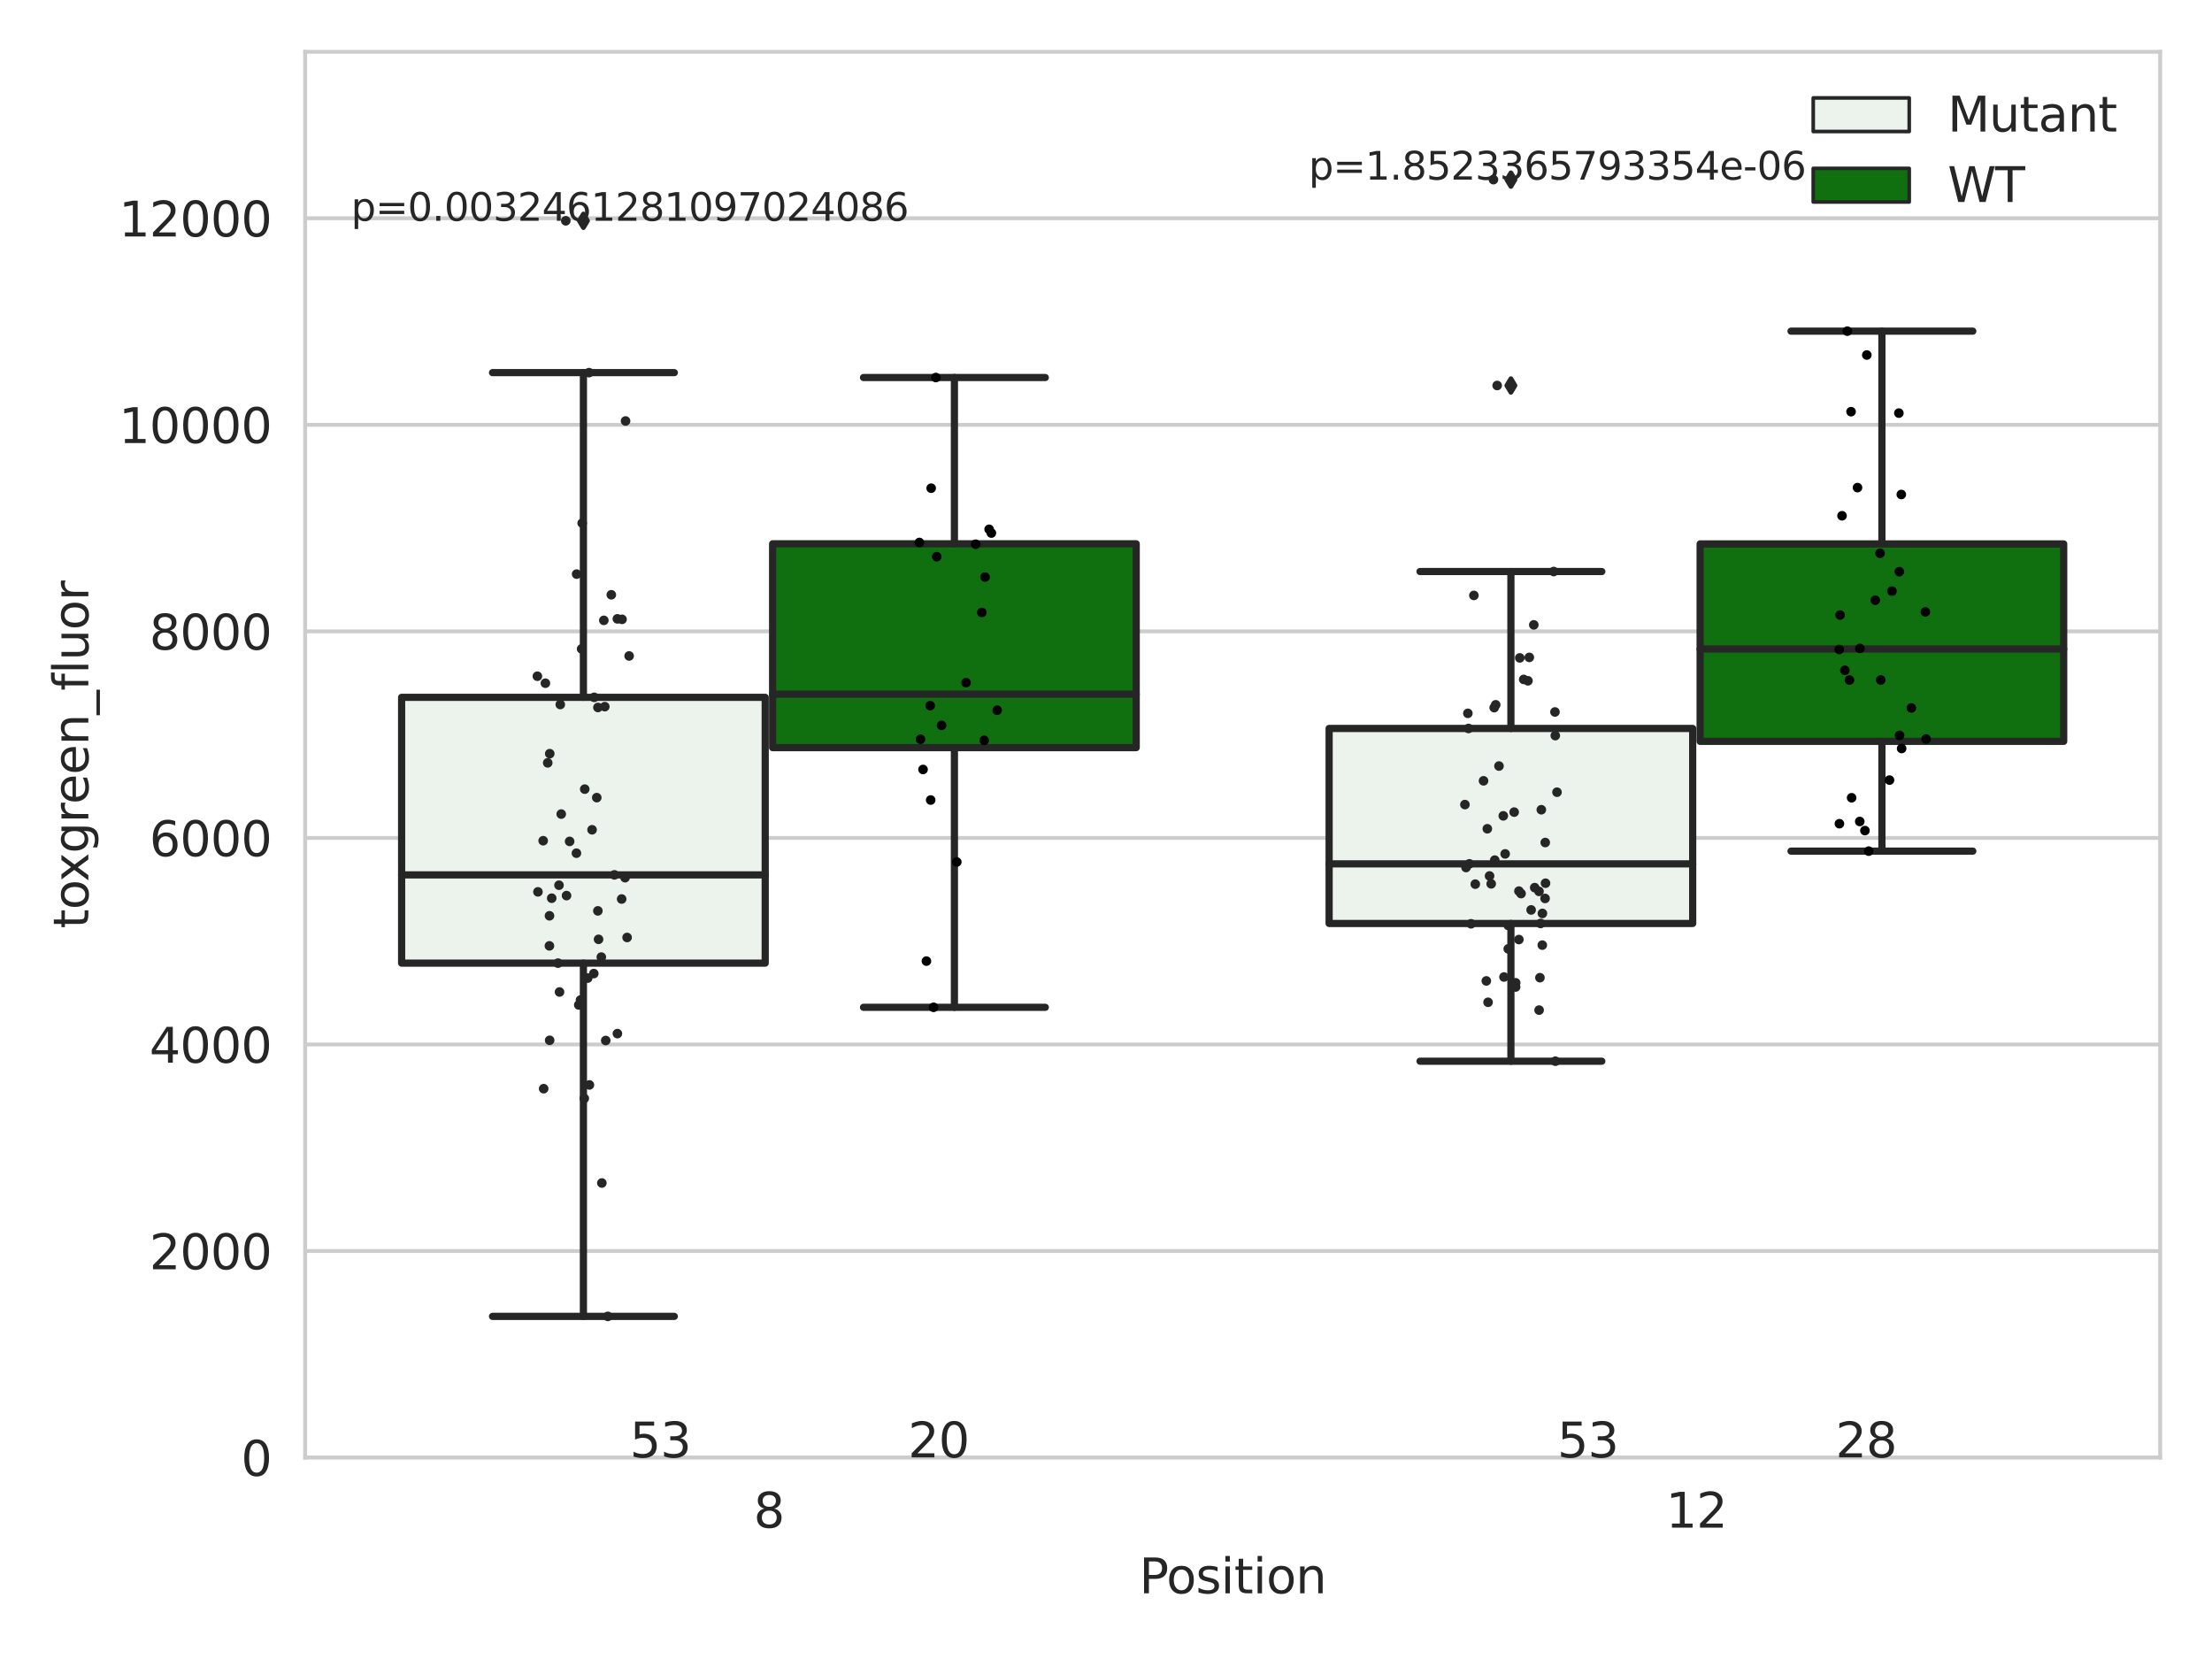 <?xml version="1.0" encoding="utf-8" standalone="no"?>
<!DOCTYPE svg PUBLIC "-//W3C//DTD SVG 1.1//EN"
  "http://www.w3.org/Graphics/SVG/1.1/DTD/svg11.dtd">
<svg xmlns:xlink="http://www.w3.org/1999/xlink" width="460.8pt" height="345.6pt" viewBox="0 0 460.8 345.6" xmlns="http://www.w3.org/2000/svg" version="1.1">
 <defs>
  <style type="text/css">*{stroke-linejoin: round; stroke-linecap: butt}</style>
 </defs>
 <g id="figure_1">
  <g id="patch_1">
   <path d="M 0 345.6 
L 460.8 345.6 
L 460.8 0 
L 0 0 
z
" style="fill: #ffffff"/>
  </g>
  <g id="axes_1">
   <g id="patch_2">
    <path d="M 63.571 303.64 
L 450 303.64 
L 450 10.8 
L 63.571 10.8 
z
" style="fill: #ffffff"/>
   </g>
   <g id="matplotlib.axis_1">
    <g id="xtick_1">
     <g id="text_1">
      <!-- 8 -->
      <g style="fill: #262626" transform="translate(156.997 318.238) scale(0.1 -0.1)">
       <defs>
        <path id="DejaVuSans-38" d="M 2034 2216 
Q 1584 2216 1326 1975 
Q 1069 1734 1069 1313 
Q 1069 891 1326 650 
Q 1584 409 2034 409 
Q 2484 409 2743 651 
Q 3003 894 3003 1313 
Q 3003 1734 2745 1975 
Q 2488 2216 2034 2216 
z
M 1403 2484 
Q 997 2584 770 2862 
Q 544 3141 544 3541 
Q 544 4100 942 4425 
Q 1341 4750 2034 4750 
Q 2731 4750 3128 4425 
Q 3525 4100 3525 3541 
Q 3525 3141 3298 2862 
Q 3072 2584 2669 2484 
Q 3125 2378 3379 2068 
Q 3634 1759 3634 1313 
Q 3634 634 3220 271 
Q 2806 -91 2034 -91 
Q 1263 -91 848 271 
Q 434 634 434 1313 
Q 434 1759 690 2068 
Q 947 2378 1403 2484 
z
M 1172 3481 
Q 1172 3119 1398 2916 
Q 1625 2713 2034 2713 
Q 2441 2713 2670 2916 
Q 2900 3119 2900 3481 
Q 2900 3844 2670 4047 
Q 2441 4250 2034 4250 
Q 1625 4250 1398 4047 
Q 1172 3844 1172 3481 
z
" transform="scale(0.016)"/>
       </defs>
       <use xlink:href="#DejaVuSans-38"/>
      </g>
     </g>
    </g>
    <g id="xtick_2">
     <g id="text_2">
      <!-- 12 -->
      <g style="fill: #262626" transform="translate(347.03 318.238) scale(0.1 -0.1)">
       <defs>
        <path id="DejaVuSans-31" d="M 794 531 
L 1825 531 
L 1825 4091 
L 703 3866 
L 703 4441 
L 1819 4666 
L 2450 4666 
L 2450 531 
L 3481 531 
L 3481 0 
L 794 0 
L 794 531 
z
" transform="scale(0.016)"/>
        <path id="DejaVuSans-32" d="M 1228 531 
L 3431 531 
L 3431 0 
L 469 0 
L 469 531 
Q 828 903 1448 1529 
Q 2069 2156 2228 2338 
Q 2531 2678 2651 2914 
Q 2772 3150 2772 3378 
Q 2772 3750 2511 3984 
Q 2250 4219 1831 4219 
Q 1534 4219 1204 4116 
Q 875 4013 500 3803 
L 500 4441 
Q 881 4594 1212 4672 
Q 1544 4750 1819 4750 
Q 2544 4750 2975 4387 
Q 3406 4025 3406 3419 
Q 3406 3131 3298 2873 
Q 3191 2616 2906 2266 
Q 2828 2175 2409 1742 
Q 1991 1309 1228 531 
z
" transform="scale(0.016)"/>
       </defs>
       <use xlink:href="#DejaVuSans-31"/>
       <use xlink:href="#DejaVuSans-32" x="63.623"/>
      </g>
     </g>
    </g>
    <g id="text_3">
     <!-- Position -->
     <g style="fill: #262626" transform="translate(237.322 331.917) scale(0.1 -0.1)">
      <defs>
       <path id="DejaVuSans-50" d="M 1259 4147 
L 1259 2394 
L 2053 2394 
Q 2494 2394 2734 2622 
Q 2975 2850 2975 3272 
Q 2975 3691 2734 3919 
Q 2494 4147 2053 4147 
L 1259 4147 
z
M 628 4666 
L 2053 4666 
Q 2838 4666 3239 4311 
Q 3641 3956 3641 3272 
Q 3641 2581 3239 2228 
Q 2838 1875 2053 1875 
L 1259 1875 
L 1259 0 
L 628 0 
L 628 4666 
z
" transform="scale(0.016)"/>
       <path id="DejaVuSans-6f" d="M 1959 3097 
Q 1497 3097 1228 2736 
Q 959 2375 959 1747 
Q 959 1119 1226 758 
Q 1494 397 1959 397 
Q 2419 397 2687 759 
Q 2956 1122 2956 1747 
Q 2956 2369 2687 2733 
Q 2419 3097 1959 3097 
z
M 1959 3584 
Q 2709 3584 3137 3096 
Q 3566 2609 3566 1747 
Q 3566 888 3137 398 
Q 2709 -91 1959 -91 
Q 1206 -91 779 398 
Q 353 888 353 1747 
Q 353 2609 779 3096 
Q 1206 3584 1959 3584 
z
" transform="scale(0.016)"/>
       <path id="DejaVuSans-73" d="M 2834 3397 
L 2834 2853 
Q 2591 2978 2328 3040 
Q 2066 3103 1784 3103 
Q 1356 3103 1142 2972 
Q 928 2841 928 2578 
Q 928 2378 1081 2264 
Q 1234 2150 1697 2047 
L 1894 2003 
Q 2506 1872 2764 1633 
Q 3022 1394 3022 966 
Q 3022 478 2636 193 
Q 2250 -91 1575 -91 
Q 1294 -91 989 -36 
Q 684 19 347 128 
L 347 722 
Q 666 556 975 473 
Q 1284 391 1588 391 
Q 1994 391 2212 530 
Q 2431 669 2431 922 
Q 2431 1156 2273 1281 
Q 2116 1406 1581 1522 
L 1381 1569 
Q 847 1681 609 1914 
Q 372 2147 372 2553 
Q 372 3047 722 3315 
Q 1072 3584 1716 3584 
Q 2034 3584 2315 3537 
Q 2597 3491 2834 3397 
z
" transform="scale(0.016)"/>
       <path id="DejaVuSans-69" d="M 603 3500 
L 1178 3500 
L 1178 0 
L 603 0 
L 603 3500 
z
M 603 4863 
L 1178 4863 
L 1178 4134 
L 603 4134 
L 603 4863 
z
" transform="scale(0.016)"/>
       <path id="DejaVuSans-74" d="M 1172 4494 
L 1172 3500 
L 2356 3500 
L 2356 3053 
L 1172 3053 
L 1172 1153 
Q 1172 725 1289 603 
Q 1406 481 1766 481 
L 2356 481 
L 2356 0 
L 1766 0 
Q 1100 0 847 248 
Q 594 497 594 1153 
L 594 3053 
L 172 3053 
L 172 3500 
L 594 3500 
L 594 4494 
L 1172 4494 
z
" transform="scale(0.016)"/>
       <path id="DejaVuSans-6e" d="M 3513 2113 
L 3513 0 
L 2938 0 
L 2938 2094 
Q 2938 2591 2744 2837 
Q 2550 3084 2163 3084 
Q 1697 3084 1428 2787 
Q 1159 2491 1159 1978 
L 1159 0 
L 581 0 
L 581 3500 
L 1159 3500 
L 1159 2956 
Q 1366 3272 1645 3428 
Q 1925 3584 2291 3584 
Q 2894 3584 3203 3211 
Q 3513 2838 3513 2113 
z
" transform="scale(0.016)"/>
      </defs>
      <use xlink:href="#DejaVuSans-50"/>
      <use xlink:href="#DejaVuSans-6f" x="56.678"/>
      <use xlink:href="#DejaVuSans-73" x="117.859"/>
      <use xlink:href="#DejaVuSans-69" x="169.959"/>
      <use xlink:href="#DejaVuSans-74" x="197.742"/>
      <use xlink:href="#DejaVuSans-69" x="236.951"/>
      <use xlink:href="#DejaVuSans-6f" x="264.734"/>
      <use xlink:href="#DejaVuSans-6e" x="325.916"/>
     </g>
    </g>
   </g>
   <g id="matplotlib.axis_2">
    <g id="ytick_1">
     <g id="line2d_1">
      <path d="M 63.571 303.64 
L 450 303.64 
" clip-path="url(#pd40bf448a5)" style="fill: none; stroke: #cccccc; stroke-width: 0.8; stroke-linecap: round"/>
     </g>
     <g id="text_4">
      <!-- 0 -->
      <g style="fill: #262626" transform="translate(50.209 307.439) scale(0.1 -0.1)">
       <defs>
        <path id="DejaVuSans-30" d="M 2034 4250 
Q 1547 4250 1301 3770 
Q 1056 3291 1056 2328 
Q 1056 1369 1301 889 
Q 1547 409 2034 409 
Q 2525 409 2770 889 
Q 3016 1369 3016 2328 
Q 3016 3291 2770 3770 
Q 2525 4250 2034 4250 
z
M 2034 4750 
Q 2819 4750 3233 4129 
Q 3647 3509 3647 2328 
Q 3647 1150 3233 529 
Q 2819 -91 2034 -91 
Q 1250 -91 836 529 
Q 422 1150 422 2328 
Q 422 3509 836 4129 
Q 1250 4750 2034 4750 
z
" transform="scale(0.016)"/>
       </defs>
       <use xlink:href="#DejaVuSans-30"/>
      </g>
     </g>
    </g>
    <g id="ytick_2">
     <g id="line2d_2">
      <path d="M 63.571 260.611 
L 450 260.611 
" clip-path="url(#pd40bf448a5)" style="fill: none; stroke: #cccccc; stroke-width: 0.8; stroke-linecap: round"/>
     </g>
     <g id="text_5">
      <!-- 2000 -->
      <g style="fill: #262626" transform="translate(31.121 264.41) scale(0.1 -0.1)">
       <use xlink:href="#DejaVuSans-32"/>
       <use xlink:href="#DejaVuSans-30" x="63.623"/>
       <use xlink:href="#DejaVuSans-30" x="127.246"/>
       <use xlink:href="#DejaVuSans-30" x="190.869"/>
      </g>
     </g>
    </g>
    <g id="ytick_3">
     <g id="line2d_3">
      <path d="M 63.571 217.582 
L 450 217.582 
" clip-path="url(#pd40bf448a5)" style="fill: none; stroke: #cccccc; stroke-width: 0.8; stroke-linecap: round"/>
     </g>
     <g id="text_6">
      <!-- 4000 -->
      <g style="fill: #262626" transform="translate(31.121 221.381) scale(0.1 -0.1)">
       <defs>
        <path id="DejaVuSans-34" d="M 2419 4116 
L 825 1625 
L 2419 1625 
L 2419 4116 
z
M 2253 4666 
L 3047 4666 
L 3047 1625 
L 3713 1625 
L 3713 1100 
L 3047 1100 
L 3047 0 
L 2419 0 
L 2419 1100 
L 313 1100 
L 313 1709 
L 2253 4666 
z
" transform="scale(0.016)"/>
       </defs>
       <use xlink:href="#DejaVuSans-34"/>
       <use xlink:href="#DejaVuSans-30" x="63.623"/>
       <use xlink:href="#DejaVuSans-30" x="127.246"/>
       <use xlink:href="#DejaVuSans-30" x="190.869"/>
      </g>
     </g>
    </g>
    <g id="ytick_4">
     <g id="line2d_4">
      <path d="M 63.571 174.553 
L 450 174.553 
" clip-path="url(#pd40bf448a5)" style="fill: none; stroke: #cccccc; stroke-width: 0.8; stroke-linecap: round"/>
     </g>
     <g id="text_7">
      <!-- 6000 -->
      <g style="fill: #262626" transform="translate(31.121 178.352) scale(0.1 -0.1)">
       <defs>
        <path id="DejaVuSans-36" d="M 2113 2584 
Q 1688 2584 1439 2293 
Q 1191 2003 1191 1497 
Q 1191 994 1439 701 
Q 1688 409 2113 409 
Q 2538 409 2786 701 
Q 3034 994 3034 1497 
Q 3034 2003 2786 2293 
Q 2538 2584 2113 2584 
z
M 3366 4563 
L 3366 3988 
Q 3128 4100 2886 4159 
Q 2644 4219 2406 4219 
Q 1781 4219 1451 3797 
Q 1122 3375 1075 2522 
Q 1259 2794 1537 2939 
Q 1816 3084 2150 3084 
Q 2853 3084 3261 2657 
Q 3669 2231 3669 1497 
Q 3669 778 3244 343 
Q 2819 -91 2113 -91 
Q 1303 -91 875 529 
Q 447 1150 447 2328 
Q 447 3434 972 4092 
Q 1497 4750 2381 4750 
Q 2619 4750 2861 4703 
Q 3103 4656 3366 4563 
z
" transform="scale(0.016)"/>
       </defs>
       <use xlink:href="#DejaVuSans-36"/>
       <use xlink:href="#DejaVuSans-30" x="63.623"/>
       <use xlink:href="#DejaVuSans-30" x="127.246"/>
       <use xlink:href="#DejaVuSans-30" x="190.869"/>
      </g>
     </g>
    </g>
    <g id="ytick_5">
     <g id="line2d_5">
      <path d="M 63.571 131.524 
L 450 131.524 
" clip-path="url(#pd40bf448a5)" style="fill: none; stroke: #cccccc; stroke-width: 0.8; stroke-linecap: round"/>
     </g>
     <g id="text_8">
      <!-- 8000 -->
      <g style="fill: #262626" transform="translate(31.121 135.323) scale(0.1 -0.1)">
       <use xlink:href="#DejaVuSans-38"/>
       <use xlink:href="#DejaVuSans-30" x="63.623"/>
       <use xlink:href="#DejaVuSans-30" x="127.246"/>
       <use xlink:href="#DejaVuSans-30" x="190.869"/>
      </g>
     </g>
    </g>
    <g id="ytick_6">
     <g id="line2d_6">
      <path d="M 63.571 88.495 
L 450 88.495 
" clip-path="url(#pd40bf448a5)" style="fill: none; stroke: #cccccc; stroke-width: 0.8; stroke-linecap: round"/>
     </g>
     <g id="text_9">
      <!-- 10000 -->
      <g style="fill: #262626" transform="translate(24.759 92.294) scale(0.1 -0.1)">
       <use xlink:href="#DejaVuSans-31"/>
       <use xlink:href="#DejaVuSans-30" x="63.623"/>
       <use xlink:href="#DejaVuSans-30" x="127.246"/>
       <use xlink:href="#DejaVuSans-30" x="190.869"/>
       <use xlink:href="#DejaVuSans-30" x="254.492"/>
      </g>
     </g>
    </g>
    <g id="ytick_7">
     <g id="line2d_7">
      <path d="M 63.571 45.466 
L 450 45.466 
" clip-path="url(#pd40bf448a5)" style="fill: none; stroke: #cccccc; stroke-width: 0.8; stroke-linecap: round"/>
     </g>
     <g id="text_10">
      <!-- 12000 -->
      <g style="fill: #262626" transform="translate(24.759 49.265) scale(0.1 -0.1)">
       <use xlink:href="#DejaVuSans-31"/>
       <use xlink:href="#DejaVuSans-32" x="63.623"/>
       <use xlink:href="#DejaVuSans-30" x="127.246"/>
       <use xlink:href="#DejaVuSans-30" x="190.869"/>
       <use xlink:href="#DejaVuSans-30" x="254.492"/>
      </g>
     </g>
    </g>
    <g id="text_11">
     <!-- toxgreen_fluor -->
     <g style="fill: #262626" transform="translate(18.401 193.415) rotate(-90) scale(0.1 -0.1)">
      <defs>
       <path id="DejaVuSans-78" d="M 3513 3500 
L 2247 1797 
L 3578 0 
L 2900 0 
L 1881 1375 
L 863 0 
L 184 0 
L 1544 1831 
L 300 3500 
L 978 3500 
L 1906 2253 
L 2834 3500 
L 3513 3500 
z
" transform="scale(0.016)"/>
       <path id="DejaVuSans-67" d="M 2906 1791 
Q 2906 2416 2648 2759 
Q 2391 3103 1925 3103 
Q 1463 3103 1205 2759 
Q 947 2416 947 1791 
Q 947 1169 1205 825 
Q 1463 481 1925 481 
Q 2391 481 2648 825 
Q 2906 1169 2906 1791 
z
M 3481 434 
Q 3481 -459 3084 -895 
Q 2688 -1331 1869 -1331 
Q 1566 -1331 1297 -1286 
Q 1028 -1241 775 -1147 
L 775 -588 
Q 1028 -725 1275 -790 
Q 1522 -856 1778 -856 
Q 2344 -856 2625 -561 
Q 2906 -266 2906 331 
L 2906 616 
Q 2728 306 2450 153 
Q 2172 0 1784 0 
Q 1141 0 747 490 
Q 353 981 353 1791 
Q 353 2603 747 3093 
Q 1141 3584 1784 3584 
Q 2172 3584 2450 3431 
Q 2728 3278 2906 2969 
L 2906 3500 
L 3481 3500 
L 3481 434 
z
" transform="scale(0.016)"/>
       <path id="DejaVuSans-72" d="M 2631 2963 
Q 2534 3019 2420 3045 
Q 2306 3072 2169 3072 
Q 1681 3072 1420 2755 
Q 1159 2438 1159 1844 
L 1159 0 
L 581 0 
L 581 3500 
L 1159 3500 
L 1159 2956 
Q 1341 3275 1631 3429 
Q 1922 3584 2338 3584 
Q 2397 3584 2469 3576 
Q 2541 3569 2628 3553 
L 2631 2963 
z
" transform="scale(0.016)"/>
       <path id="DejaVuSans-65" d="M 3597 1894 
L 3597 1613 
L 953 1613 
Q 991 1019 1311 708 
Q 1631 397 2203 397 
Q 2534 397 2845 478 
Q 3156 559 3463 722 
L 3463 178 
Q 3153 47 2828 -22 
Q 2503 -91 2169 -91 
Q 1331 -91 842 396 
Q 353 884 353 1716 
Q 353 2575 817 3079 
Q 1281 3584 2069 3584 
Q 2775 3584 3186 3129 
Q 3597 2675 3597 1894 
z
M 3022 2063 
Q 3016 2534 2758 2815 
Q 2500 3097 2075 3097 
Q 1594 3097 1305 2825 
Q 1016 2553 972 2059 
L 3022 2063 
z
" transform="scale(0.016)"/>
       <path id="DejaVuSans-5f" d="M 3263 -1063 
L 3263 -1509 
L -63 -1509 
L -63 -1063 
L 3263 -1063 
z
" transform="scale(0.016)"/>
       <path id="DejaVuSans-66" d="M 2375 4863 
L 2375 4384 
L 1825 4384 
Q 1516 4384 1395 4259 
Q 1275 4134 1275 3809 
L 1275 3500 
L 2222 3500 
L 2222 3053 
L 1275 3053 
L 1275 0 
L 697 0 
L 697 3053 
L 147 3053 
L 147 3500 
L 697 3500 
L 697 3744 
Q 697 4328 969 4595 
Q 1241 4863 1831 4863 
L 2375 4863 
z
" transform="scale(0.016)"/>
       <path id="DejaVuSans-6c" d="M 603 4863 
L 1178 4863 
L 1178 0 
L 603 0 
L 603 4863 
z
" transform="scale(0.016)"/>
       <path id="DejaVuSans-75" d="M 544 1381 
L 544 3500 
L 1119 3500 
L 1119 1403 
Q 1119 906 1312 657 
Q 1506 409 1894 409 
Q 2359 409 2629 706 
Q 2900 1003 2900 1516 
L 2900 3500 
L 3475 3500 
L 3475 0 
L 2900 0 
L 2900 538 
Q 2691 219 2414 64 
Q 2138 -91 1772 -91 
Q 1169 -91 856 284 
Q 544 659 544 1381 
z
M 1991 3584 
L 1991 3584 
z
" transform="scale(0.016)"/>
      </defs>
      <use xlink:href="#DejaVuSans-74"/>
      <use xlink:href="#DejaVuSans-6f" x="39.209"/>
      <use xlink:href="#DejaVuSans-78" x="97.266"/>
      <use xlink:href="#DejaVuSans-67" x="156.445"/>
      <use xlink:href="#DejaVuSans-72" x="219.922"/>
      <use xlink:href="#DejaVuSans-65" x="258.785"/>
      <use xlink:href="#DejaVuSans-65" x="320.309"/>
      <use xlink:href="#DejaVuSans-6e" x="381.832"/>
      <use xlink:href="#DejaVuSans-5f" x="445.211"/>
      <use xlink:href="#DejaVuSans-66" x="495.211"/>
      <use xlink:href="#DejaVuSans-6c" x="530.416"/>
      <use xlink:href="#DejaVuSans-75" x="558.199"/>
      <use xlink:href="#DejaVuSans-6f" x="621.578"/>
      <use xlink:href="#DejaVuSans-72" x="682.76"/>
     </g>
    </g>
   </g>
   <g id="patch_3">
    <path d="M 83.666 200.639 
L 159.406 200.639 
L 159.406 145.265 
L 83.666 145.265 
L 83.666 200.639 
z
" clip-path="url(#pd40bf448a5)" style="fill: #ecf2ec; stroke: #262626; stroke-width: 1.5; stroke-linejoin: miter"/>
   </g>
   <g id="patch_4">
    <path d="M 160.951 155.744 
L 236.691 155.744 
L 236.691 113.283 
L 160.951 113.283 
L 160.951 155.744 
z
" clip-path="url(#pd40bf448a5)" style="fill: #107010; stroke: #262626; stroke-width: 1.5; stroke-linejoin: miter"/>
   </g>
   <g id="patch_5">
    <path d="M 276.88 192.377 
L 352.62 192.377 
L 352.62 151.751 
L 276.88 151.751 
L 276.88 192.377 
z
" clip-path="url(#pd40bf448a5)" style="fill: #ecf2ec; stroke: #262626; stroke-width: 1.5; stroke-linejoin: miter"/>
   </g>
   <g id="patch_6">
    <path d="M 354.166 154.439 
L 429.906 154.439 
L 429.906 113.307 
L 354.166 113.307 
L 354.166 154.439 
z
" clip-path="url(#pd40bf448a5)" style="fill: #107010; stroke: #262626; stroke-width: 1.5; stroke-linejoin: miter"/>
   </g>
   <g id="patch_7">
    <path d="M 160.178 303.64 
L 160.178 303.64 
L 160.178 303.64 
L 160.178 303.64 
z
" clip-path="url(#pd40bf448a5)" style="fill: #ecf2ec; stroke: #262626; stroke-width: 0.75; stroke-linejoin: miter"/>
   </g>
   <g id="patch_8">
    <path d="M 160.178 303.64 
L 160.178 303.64 
L 160.178 303.64 
L 160.178 303.64 
z
" clip-path="url(#pd40bf448a5)" style="fill: #107010; stroke: #262626; stroke-width: 0.75; stroke-linejoin: miter"/>
   </g>
   <g id="PathCollection_1"/>
   <g id="PathCollection_2"/>
   <g id="line2d_8">
    <path d="M 121.536 200.639 
L 121.536 274.226 
" clip-path="url(#pd40bf448a5)" style="fill: none; stroke: #262626; stroke-width: 1.5; stroke-linecap: round"/>
   </g>
   <g id="line2d_9">
    <path d="M 121.536 145.265 
L 121.536 77.627 
" clip-path="url(#pd40bf448a5)" style="fill: none; stroke: #262626; stroke-width: 1.5; stroke-linecap: round"/>
   </g>
   <g id="line2d_10">
    <path d="M 102.601 274.226 
L 140.471 274.226 
" clip-path="url(#pd40bf448a5)" style="fill: none; stroke: #262626; stroke-width: 1.5; stroke-linecap: round"/>
   </g>
   <g id="line2d_11">
    <path d="M 102.601 77.627 
L 140.471 77.627 
" clip-path="url(#pd40bf448a5)" style="fill: none; stroke: #262626; stroke-width: 1.5; stroke-linecap: round"/>
   </g>
   <g id="line2d_12">
    <defs>
     <path id="m6e10f44be1" d="M -0 1.414 
L 0.849 0 
L 0 -1.414 
L -0.849 -0 
z
" style="stroke: #262626; stroke-linejoin: miter"/>
    </defs>
    <g clip-path="url(#pd40bf448a5)">
     <use xlink:href="#m6e10f44be1" x="121.536" y="45.997" style="fill: #262626; stroke: #262626; stroke-linejoin: miter"/>
    </g>
   </g>
   <g id="line2d_13">
    <path d="M 198.821 155.744 
L 198.821 209.842 
" clip-path="url(#pd40bf448a5)" style="fill: none; stroke: #262626; stroke-width: 1.5; stroke-linecap: round"/>
   </g>
   <g id="line2d_14">
    <path d="M 198.821 113.283 
L 198.821 78.646 
" clip-path="url(#pd40bf448a5)" style="fill: none; stroke: #262626; stroke-width: 1.5; stroke-linecap: round"/>
   </g>
   <g id="line2d_15">
    <path d="M 179.886 209.842 
L 217.756 209.842 
" clip-path="url(#pd40bf448a5)" style="fill: none; stroke: #262626; stroke-width: 1.5; stroke-linecap: round"/>
   </g>
   <g id="line2d_16">
    <path d="M 179.886 78.646 
L 217.756 78.646 
" clip-path="url(#pd40bf448a5)" style="fill: none; stroke: #262626; stroke-width: 1.5; stroke-linecap: round"/>
   </g>
   <g id="line2d_17"/>
   <g id="line2d_18">
    <path d="M 314.75 192.377 
L 314.75 221.068 
" clip-path="url(#pd40bf448a5)" style="fill: none; stroke: #262626; stroke-width: 1.5; stroke-linecap: round"/>
   </g>
   <g id="line2d_19">
    <path d="M 314.75 151.751 
L 314.75 119.062 
" clip-path="url(#pd40bf448a5)" style="fill: none; stroke: #262626; stroke-width: 1.5; stroke-linecap: round"/>
   </g>
   <g id="line2d_20">
    <path d="M 295.815 221.068 
L 333.685 221.068 
" clip-path="url(#pd40bf448a5)" style="fill: none; stroke: #262626; stroke-width: 1.5; stroke-linecap: round"/>
   </g>
   <g id="line2d_21">
    <path d="M 295.815 119.062 
L 333.685 119.062 
" clip-path="url(#pd40bf448a5)" style="fill: none; stroke: #262626; stroke-width: 1.5; stroke-linecap: round"/>
   </g>
   <g id="line2d_22">
    <g clip-path="url(#pd40bf448a5)">
     <use xlink:href="#m6e10f44be1" x="314.75" y="80.307" style="fill: #262626; stroke: #262626; stroke-linejoin: miter"/>
     <use xlink:href="#m6e10f44be1" x="314.75" y="37.422" style="fill: #262626; stroke: #262626; stroke-linejoin: miter"/>
    </g>
   </g>
   <g id="line2d_23">
    <path d="M 392.036 154.439 
L 392.036 177.309 
" clip-path="url(#pd40bf448a5)" style="fill: none; stroke: #262626; stroke-width: 1.5; stroke-linecap: round"/>
   </g>
   <g id="line2d_24">
    <path d="M 392.036 113.307 
L 392.036 68.987 
" clip-path="url(#pd40bf448a5)" style="fill: none; stroke: #262626; stroke-width: 1.5; stroke-linecap: round"/>
   </g>
   <g id="line2d_25">
    <path d="M 373.101 177.309 
L 410.971 177.309 
" clip-path="url(#pd40bf448a5)" style="fill: none; stroke: #262626; stroke-width: 1.5; stroke-linecap: round"/>
   </g>
   <g id="line2d_26">
    <path d="M 373.101 68.987 
L 410.971 68.987 
" clip-path="url(#pd40bf448a5)" style="fill: none; stroke: #262626; stroke-width: 1.5; stroke-linecap: round"/>
   </g>
   <g id="line2d_27"/>
   <g id="line2d_28">
    <path d="M 83.666 182.253 
L 159.406 182.253 
" clip-path="url(#pd40bf448a5)" style="fill: none; stroke: #262626; stroke-width: 1.5; stroke-linecap: round"/>
   </g>
   <g id="line2d_29">
    <path d="M 160.951 144.605 
L 236.691 144.605 
" clip-path="url(#pd40bf448a5)" style="fill: none; stroke: #262626; stroke-width: 1.5; stroke-linecap: round"/>
   </g>
   <g id="line2d_30">
    <path d="M 276.88 179.953 
L 352.62 179.953 
" clip-path="url(#pd40bf448a5)" style="fill: none; stroke: #262626; stroke-width: 1.5; stroke-linecap: round"/>
   </g>
   <g id="line2d_31">
    <path d="M 354.166 135.196 
L 429.906 135.196 
" clip-path="url(#pd40bf448a5)" style="fill: none; stroke: #262626; stroke-width: 1.5; stroke-linecap: round"/>
   </g>
   <g id="patch_9">
    <path d="M 63.571 303.64 
L 63.571 10.8 
" style="fill: none; stroke: #cccccc; stroke-width: 0.8; stroke-linejoin: miter; stroke-linecap: square"/>
   </g>
   <g id="patch_10">
    <path d="M 450 303.64 
L 450 10.8 
" style="fill: none; stroke: #cccccc; stroke-width: 0.8; stroke-linejoin: miter; stroke-linecap: square"/>
   </g>
   <g id="patch_11">
    <path d="M 63.571 303.64 
L 450 303.64 
" style="fill: none; stroke: #cccccc; stroke-width: 0.8; stroke-linejoin: miter; stroke-linecap: square"/>
   </g>
   <g id="patch_12">
    <path d="M 63.571 10.8 
L 450 10.8 
" style="fill: none; stroke: #cccccc; stroke-width: 0.8; stroke-linejoin: miter; stroke-linecap: square"/>
   </g>
   <g id="PathCollection_3">
    <defs>
     <path id="C0_0_a4f31b2acf" d="M 0 1 
C 0.265 1 0.52 0.895 0.707 0.707 
C 0.895 0.52 1 0.265 1 -0 
C 1 -0.265 0.895 -0.52 0.707 -0.707 
C 0.52 -0.895 0.265 -1 0 -1 
C -0.265 -1 -0.52 -0.895 -0.707 -0.707 
C -0.895 -0.52 -1 -0.265 -1 0 
C -1 0.265 -0.895 0.52 -0.707 0.707 
C -0.52 0.895 -0.265 1 0 1 
z
"/>
    </defs>
    <g clip-path="url(#pd40bf448a5)">
     <use xlink:href="#C0_0_a4f31b2acf" x="125.79" y="129.232" style="fill: #262626"/>
    </g>
    <g clip-path="url(#pd40bf448a5)">
     <use xlink:href="#C0_0_a4f31b2acf" x="114.523" y="157.004" style="fill: #262626"/>
    </g>
    <g clip-path="url(#pd40bf448a5)">
     <use xlink:href="#C0_0_a4f31b2acf" x="116.243" y="200.639" style="fill: #262626"/>
    </g>
    <g clip-path="url(#pd40bf448a5)">
     <use xlink:href="#C0_0_a4f31b2acf" x="122.783" y="226.012" style="fill: #262626"/>
    </g>
    <g clip-path="url(#pd40bf448a5)">
     <use xlink:href="#C0_0_a4f31b2acf" x="128.617" y="215.318" style="fill: #262626"/>
    </g>
    <g clip-path="url(#pd40bf448a5)">
     <use xlink:href="#C0_0_a4f31b2acf" x="114.469" y="190.778" style="fill: #262626"/>
    </g>
    <g clip-path="url(#pd40bf448a5)">
     <use xlink:href="#C0_0_a4f31b2acf" x="127.348" y="123.904" style="fill: #262626"/>
    </g>
    <g clip-path="url(#pd40bf448a5)">
     <use xlink:href="#C0_0_a4f31b2acf" x="126.185" y="216.755" style="fill: #262626"/>
    </g>
    <g clip-path="url(#pd40bf448a5)">
     <use xlink:href="#C0_0_a4f31b2acf" x="128.609" y="128.918" style="fill: #262626"/>
    </g>
    <g clip-path="url(#pd40bf448a5)">
     <use xlink:href="#C0_0_a4f31b2acf" x="113.617" y="142.325" style="fill: #262626"/>
    </g>
    <g clip-path="url(#pd40bf448a5)">
     <use xlink:href="#C0_0_a4f31b2acf" x="118.664" y="175.279" style="fill: #262626"/>
    </g>
    <g clip-path="url(#pd40bf448a5)">
     <use xlink:href="#C0_0_a4f31b2acf" x="123.698" y="202.813" style="fill: #262626"/>
    </g>
    <g clip-path="url(#pd40bf448a5)">
     <use xlink:href="#C0_0_a4f31b2acf" x="124.559" y="147.378" style="fill: #262626"/>
    </g>
    <g clip-path="url(#pd40bf448a5)">
     <use xlink:href="#C0_0_a4f31b2acf" x="122.702" y="77.627" style="fill: #262626"/>
    </g>
    <g clip-path="url(#pd40bf448a5)">
     <use xlink:href="#C0_0_a4f31b2acf" x="113.153" y="175.137" style="fill: #262626"/>
    </g>
    <g clip-path="url(#pd40bf448a5)">
     <use xlink:href="#C0_0_a4f31b2acf" x="131.058" y="136.649" style="fill: #262626"/>
    </g>
    <g clip-path="url(#pd40bf448a5)">
     <use xlink:href="#C0_0_a4f31b2acf" x="116.558" y="206.651" style="fill: #262626"/>
    </g>
    <g clip-path="url(#pd40bf448a5)">
     <use xlink:href="#C0_0_a4f31b2acf" x="123.778" y="145.265" style="fill: #262626"/>
    </g>
    <g clip-path="url(#pd40bf448a5)">
     <use xlink:href="#C0_0_a4f31b2acf" x="114.454" y="197.042" style="fill: #262626"/>
    </g>
    <g clip-path="url(#pd40bf448a5)">
     <use xlink:href="#C0_0_a4f31b2acf" x="114.929" y="187.112" style="fill: #262626"/>
    </g>
    <g clip-path="url(#pd40bf448a5)">
     <use xlink:href="#C0_0_a4f31b2acf" x="122.431" y="203.755" style="fill: #262626"/>
    </g>
    <g clip-path="url(#pd40bf448a5)">
     <use xlink:href="#C0_0_a4f31b2acf" x="125.378" y="246.441" style="fill: #262626"/>
    </g>
    <g clip-path="url(#pd40bf448a5)">
     <use xlink:href="#C0_0_a4f31b2acf" x="120.121" y="119.598" style="fill: #262626"/>
    </g>
    <g clip-path="url(#pd40bf448a5)">
     <use xlink:href="#C0_0_a4f31b2acf" x="125.99" y="147.209" style="fill: #262626"/>
    </g>
    <g clip-path="url(#pd40bf448a5)">
     <use xlink:href="#C0_0_a4f31b2acf" x="129.501" y="187.283" style="fill: #262626"/>
    </g>
    <g clip-path="url(#pd40bf448a5)">
     <use xlink:href="#C0_0_a4f31b2acf" x="120.081" y="177.735" style="fill: #262626"/>
    </g>
    <g clip-path="url(#pd40bf448a5)">
     <use xlink:href="#C0_0_a4f31b2acf" x="124.317" y="166.16" style="fill: #262626"/>
    </g>
    <g clip-path="url(#pd40bf448a5)">
     <use xlink:href="#C0_0_a4f31b2acf" x="123.34" y="172.86" style="fill: #262626"/>
    </g>
    <g clip-path="url(#pd40bf448a5)">
     <use xlink:href="#C0_0_a4f31b2acf" x="121.159" y="135.181" style="fill: #262626"/>
    </g>
    <g clip-path="url(#pd40bf448a5)">
     <use xlink:href="#C0_0_a4f31b2acf" x="117.863" y="45.997" style="fill: #262626"/>
    </g>
    <g clip-path="url(#pd40bf448a5)">
     <use xlink:href="#C0_0_a4f31b2acf" x="114.1" y="158.915" style="fill: #262626"/>
    </g>
    <g clip-path="url(#pd40bf448a5)">
     <use xlink:href="#C0_0_a4f31b2acf" x="116.717" y="146.764" style="fill: #262626"/>
    </g>
    <g clip-path="url(#pd40bf448a5)">
     <use xlink:href="#C0_0_a4f31b2acf" x="121.279" y="108.982" style="fill: #262626"/>
    </g>
    <g clip-path="url(#pd40bf448a5)">
     <use xlink:href="#C0_0_a4f31b2acf" x="116.915" y="169.585" style="fill: #262626"/>
    </g>
    <g clip-path="url(#pd40bf448a5)">
     <use xlink:href="#C0_0_a4f31b2acf" x="125.267" y="199.379" style="fill: #262626"/>
    </g>
    <g clip-path="url(#pd40bf448a5)">
     <use xlink:href="#C0_0_a4f31b2acf" x="129.583" y="129.018" style="fill: #262626"/>
    </g>
    <g clip-path="url(#pd40bf448a5)">
     <use xlink:href="#C0_0_a4f31b2acf" x="112.063" y="185.79" style="fill: #262626"/>
    </g>
    <g clip-path="url(#pd40bf448a5)">
     <use xlink:href="#C0_0_a4f31b2acf" x="130.636" y="195.293" style="fill: #262626"/>
    </g>
    <g clip-path="url(#pd40bf448a5)">
     <use xlink:href="#C0_0_a4f31b2acf" x="124.689" y="195.679" style="fill: #262626"/>
    </g>
    <g clip-path="url(#pd40bf448a5)">
     <use xlink:href="#C0_0_a4f31b2acf" x="113.256" y="226.794" style="fill: #262626"/>
    </g>
    <g clip-path="url(#pd40bf448a5)">
     <use xlink:href="#C0_0_a4f31b2acf" x="127.993" y="182.253" style="fill: #262626"/>
    </g>
    <g clip-path="url(#pd40bf448a5)">
     <use xlink:href="#C0_0_a4f31b2acf" x="116.45" y="184.406" style="fill: #262626"/>
    </g>
    <g clip-path="url(#pd40bf448a5)">
     <use xlink:href="#C0_0_a4f31b2acf" x="121.811" y="164.392" style="fill: #262626"/>
    </g>
    <g clip-path="url(#pd40bf448a5)">
     <use xlink:href="#C0_0_a4f31b2acf" x="130.211" y="182.838" style="fill: #262626"/>
    </g>
    <g clip-path="url(#pd40bf448a5)">
     <use xlink:href="#C0_0_a4f31b2acf" x="114.501" y="216.713" style="fill: #262626"/>
    </g>
    <g clip-path="url(#pd40bf448a5)">
     <use xlink:href="#C0_0_a4f31b2acf" x="124.547" y="189.751" style="fill: #262626"/>
    </g>
    <g clip-path="url(#pd40bf448a5)">
     <use xlink:href="#C0_0_a4f31b2acf" x="120.927" y="208.324" style="fill: #262626"/>
    </g>
    <g clip-path="url(#pd40bf448a5)">
     <use xlink:href="#C0_0_a4f31b2acf" x="111.947" y="140.871" style="fill: #262626"/>
    </g>
    <g clip-path="url(#pd40bf448a5)">
     <use xlink:href="#C0_0_a4f31b2acf" x="120.57" y="209.353" style="fill: #262626"/>
    </g>
    <g clip-path="url(#pd40bf448a5)">
     <use xlink:href="#C0_0_a4f31b2acf" x="118.018" y="186.57" style="fill: #262626"/>
    </g>
    <g clip-path="url(#pd40bf448a5)">
     <use xlink:href="#C0_0_a4f31b2acf" x="130.315" y="87.697" style="fill: #262626"/>
    </g>
    <g clip-path="url(#pd40bf448a5)">
     <use xlink:href="#C0_0_a4f31b2acf" x="126.624" y="274.226" style="fill: #262626"/>
    </g>
    <g clip-path="url(#pd40bf448a5)">
     <use xlink:href="#C0_0_a4f31b2acf" x="121.718" y="228.818" style="fill: #262626"/>
    </g>
   </g>
   <g id="PathCollection_4">
    <defs>
     <path id="C1_0_f5928de598" d="M 0 1 
C 0.265 1 0.52 0.895 0.707 0.707 
C 0.895 0.52 1 0.265 1 -0 
C 1 -0.265 0.895 -0.52 0.707 -0.707 
C 0.52 -0.895 0.265 -1 0 -1 
C -0.265 -1 -0.52 -0.895 -0.707 -0.707 
C -0.895 -0.52 -1 -0.265 -1 0 
C -1 0.265 -0.895 0.52 -0.707 0.707 
C -0.52 0.895 -0.265 1 0 1 
z
"/>
    </defs>
    <g clip-path="url(#pd40bf448a5)">
     <use xlink:href="#C1_0_f5928de598" x="204.532" y="127.579"/>
    </g>
    <g clip-path="url(#pd40bf448a5)">
     <use xlink:href="#C1_0_f5928de598" x="194.952" y="78.646"/>
    </g>
    <g clip-path="url(#pd40bf448a5)">
     <use xlink:href="#C1_0_f5928de598" x="201.249" y="142.213"/>
    </g>
    <g clip-path="url(#pd40bf448a5)">
     <use xlink:href="#C1_0_f5928de598" x="207.735" y="147.955"/>
    </g>
    <g clip-path="url(#pd40bf448a5)">
     <use xlink:href="#C1_0_f5928de598" x="194.478" y="209.842"/>
    </g>
    <g clip-path="url(#pd40bf448a5)">
     <use xlink:href="#C1_0_f5928de598" x="191.756" y="153.995"/>
    </g>
    <g clip-path="url(#pd40bf448a5)">
     <use xlink:href="#C1_0_f5928de598" x="206.522" y="111.048"/>
    </g>
    <g clip-path="url(#pd40bf448a5)">
     <use xlink:href="#C1_0_f5928de598" x="195.139" y="115.977"/>
    </g>
    <g clip-path="url(#pd40bf448a5)">
     <use xlink:href="#C1_0_f5928de598" x="193.778" y="146.997"/>
    </g>
    <g clip-path="url(#pd40bf448a5)">
     <use xlink:href="#C1_0_f5928de598" x="196.15" y="151.103"/>
    </g>
    <g clip-path="url(#pd40bf448a5)">
     <use xlink:href="#C1_0_f5928de598" x="206.056" y="110.266"/>
    </g>
    <g clip-path="url(#pd40bf448a5)">
     <use xlink:href="#C1_0_f5928de598" x="205.031" y="154.227"/>
    </g>
    <g clip-path="url(#pd40bf448a5)">
     <use xlink:href="#C1_0_f5928de598" x="191.523" y="113.009"/>
    </g>
    <g clip-path="url(#pd40bf448a5)">
     <use xlink:href="#C1_0_f5928de598" x="192.99" y="200.218"/>
    </g>
    <g clip-path="url(#pd40bf448a5)">
     <use xlink:href="#C1_0_f5928de598" x="203.249" y="113.374"/>
    </g>
    <g clip-path="url(#pd40bf448a5)">
     <use xlink:href="#C1_0_f5928de598" x="192.287" y="160.296"/>
    </g>
    <g clip-path="url(#pd40bf448a5)">
     <use xlink:href="#C1_0_f5928de598" x="199.318" y="179.572"/>
    </g>
    <g clip-path="url(#pd40bf448a5)">
     <use xlink:href="#C1_0_f5928de598" x="193.982" y="101.699"/>
    </g>
    <g clip-path="url(#pd40bf448a5)">
     <use xlink:href="#C1_0_f5928de598" x="193.876" y="166.662"/>
    </g>
    <g clip-path="url(#pd40bf448a5)">
     <use xlink:href="#C1_0_f5928de598" x="205.211" y="120.219"/>
    </g>
   </g>
   <g id="PathCollection_5">
    <defs>
     <path id="C2_0_2dd144a329" d="M 0 1 
C 0.265 1 0.52 0.895 0.707 0.707 
C 0.895 0.52 1 0.265 1 -0 
C 1 -0.265 0.895 -0.52 0.707 -0.707 
C 0.52 -0.895 0.265 -1 0 -1 
C -0.265 -1 -0.52 -0.895 -0.707 -0.707 
C -0.895 -0.52 -1 -0.265 -1 0 
C -1 0.265 -0.895 0.52 -0.707 0.707 
C -0.52 0.895 -0.265 1 0 1 
z
"/>
    </defs>
    <g clip-path="url(#pd40bf448a5)">
     <use xlink:href="#C2_0_2dd144a329" x="313.308" y="203.528" style="fill: #262626"/>
    </g>
    <g clip-path="url(#pd40bf448a5)">
     <use xlink:href="#C2_0_2dd144a329" x="314.198" y="192.786" style="fill: #262626"/>
    </g>
    <g clip-path="url(#pd40bf448a5)">
     <use xlink:href="#C2_0_2dd144a329" x="314.195" y="197.667" style="fill: #262626"/>
    </g>
    <g clip-path="url(#pd40bf448a5)">
     <use xlink:href="#C2_0_2dd144a329" x="306.101" y="179.953" style="fill: #262626"/>
    </g>
    <g clip-path="url(#pd40bf448a5)">
     <use xlink:href="#C2_0_2dd144a329" x="321.867" y="187.165" style="fill: #262626"/>
    </g>
    <g clip-path="url(#pd40bf448a5)">
     <use xlink:href="#C2_0_2dd144a329" x="307.328" y="184.184" style="fill: #262626"/>
    </g>
    <g clip-path="url(#pd40bf448a5)">
     <use xlink:href="#C2_0_2dd144a329" x="305.782" y="148.601" style="fill: #262626"/>
    </g>
    <g clip-path="url(#pd40bf448a5)">
     <use xlink:href="#C2_0_2dd144a329" x="311.888" y="80.307" style="fill: #262626"/>
    </g>
    <g clip-path="url(#pd40bf448a5)">
     <use xlink:href="#C2_0_2dd144a329" x="315.748" y="204.734" style="fill: #262626"/>
    </g>
    <g clip-path="url(#pd40bf448a5)">
     <use xlink:href="#C2_0_2dd144a329" x="318.962" y="189.552" style="fill: #262626"/>
    </g>
    <g clip-path="url(#pd40bf448a5)">
     <use xlink:href="#C2_0_2dd144a329" x="307.039" y="124.038" style="fill: #262626"/>
    </g>
    <g clip-path="url(#pd40bf448a5)">
     <use xlink:href="#C2_0_2dd144a329" x="306.439" y="192.445" style="fill: #262626"/>
    </g>
    <g clip-path="url(#pd40bf448a5)">
     <use xlink:href="#C2_0_2dd144a329" x="320.603" y="185.687" style="fill: #262626"/>
    </g>
    <g clip-path="url(#pd40bf448a5)">
     <use xlink:href="#C2_0_2dd144a329" x="321.312" y="190.283" style="fill: #262626"/>
    </g>
    <g clip-path="url(#pd40bf448a5)">
     <use xlink:href="#C2_0_2dd144a329" x="321.29" y="196.887" style="fill: #262626"/>
    </g>
    <g clip-path="url(#pd40bf448a5)">
     <use xlink:href="#C2_0_2dd144a329" x="305.172" y="167.608" style="fill: #262626"/>
    </g>
    <g clip-path="url(#pd40bf448a5)">
     <use xlink:href="#C2_0_2dd144a329" x="309.047" y="162.659" style="fill: #262626"/>
    </g>
    <g clip-path="url(#pd40bf448a5)">
     <use xlink:href="#C2_0_2dd144a329" x="323.994" y="153.24" style="fill: #262626"/>
    </g>
    <g clip-path="url(#pd40bf448a5)">
     <use xlink:href="#C2_0_2dd144a329" x="309.835" y="172.647" style="fill: #262626"/>
    </g>
    <g clip-path="url(#pd40bf448a5)">
     <use xlink:href="#C2_0_2dd144a329" x="313.552" y="177.88" style="fill: #262626"/>
    </g>
    <g clip-path="url(#pd40bf448a5)">
     <use xlink:href="#C2_0_2dd144a329" x="305.401" y="180.721" style="fill: #262626"/>
    </g>
    <g clip-path="url(#pd40bf448a5)">
     <use xlink:href="#C2_0_2dd144a329" x="309.628" y="204.343" style="fill: #262626"/>
    </g>
    <g clip-path="url(#pd40bf448a5)">
     <use xlink:href="#C2_0_2dd144a329" x="318.302" y="141.825" style="fill: #262626"/>
    </g>
    <g clip-path="url(#pd40bf448a5)">
     <use xlink:href="#C2_0_2dd144a329" x="317.418" y="141.537" style="fill: #262626"/>
    </g>
    <g clip-path="url(#pd40bf448a5)">
     <use xlink:href="#C2_0_2dd144a329" x="316.597" y="137.05" style="fill: #262626"/>
    </g>
    <g clip-path="url(#pd40bf448a5)">
     <use xlink:href="#C2_0_2dd144a329" x="313.164" y="169.957" style="fill: #262626"/>
    </g>
    <g clip-path="url(#pd40bf448a5)">
     <use xlink:href="#C2_0_2dd144a329" x="320.795" y="203.672" style="fill: #262626"/>
    </g>
    <g clip-path="url(#pd40bf448a5)">
     <use xlink:href="#C2_0_2dd144a329" x="316.865" y="186.15" style="fill: #262626"/>
    </g>
    <g clip-path="url(#pd40bf448a5)">
     <use xlink:href="#C2_0_2dd144a329" x="321.901" y="175.512" style="fill: #262626"/>
    </g>
    <g clip-path="url(#pd40bf448a5)">
     <use xlink:href="#C2_0_2dd144a329" x="320.623" y="210.426" style="fill: #262626"/>
    </g>
    <g clip-path="url(#pd40bf448a5)">
     <use xlink:href="#C2_0_2dd144a329" x="311.583" y="146.824" style="fill: #262626"/>
    </g>
    <g clip-path="url(#pd40bf448a5)">
     <use xlink:href="#C2_0_2dd144a329" x="310.644" y="184.12" style="fill: #262626"/>
    </g>
    <g clip-path="url(#pd40bf448a5)">
     <use xlink:href="#C2_0_2dd144a329" x="324.022" y="221.068" style="fill: #262626"/>
    </g>
    <g clip-path="url(#pd40bf448a5)">
     <use xlink:href="#C2_0_2dd144a329" x="321.959" y="183.992" style="fill: #262626"/>
    </g>
    <g clip-path="url(#pd40bf448a5)">
     <use xlink:href="#C2_0_2dd144a329" x="316.41" y="195.727" style="fill: #262626"/>
    </g>
    <g clip-path="url(#pd40bf448a5)">
     <use xlink:href="#C2_0_2dd144a329" x="311.383" y="179.179" style="fill: #262626"/>
    </g>
    <g clip-path="url(#pd40bf448a5)">
     <use xlink:href="#C2_0_2dd144a329" x="311.112" y="37.422" style="fill: #262626"/>
    </g>
    <g clip-path="url(#pd40bf448a5)">
     <use xlink:href="#C2_0_2dd144a329" x="319.708" y="184.912" style="fill: #262626"/>
    </g>
    <g clip-path="url(#pd40bf448a5)">
     <use xlink:href="#C2_0_2dd144a329" x="315.429" y="169.179" style="fill: #262626"/>
    </g>
    <g clip-path="url(#pd40bf448a5)">
     <use xlink:href="#C2_0_2dd144a329" x="315.734" y="205.611" style="fill: #262626"/>
    </g>
    <g clip-path="url(#pd40bf448a5)">
     <use xlink:href="#C2_0_2dd144a329" x="309.991" y="208.794" style="fill: #262626"/>
    </g>
    <g clip-path="url(#pd40bf448a5)">
     <use xlink:href="#C2_0_2dd144a329" x="310.302" y="182.478" style="fill: #262626"/>
    </g>
    <g clip-path="url(#pd40bf448a5)">
     <use xlink:href="#C2_0_2dd144a329" x="321.086" y="168.682" style="fill: #262626"/>
    </g>
    <g clip-path="url(#pd40bf448a5)">
     <use xlink:href="#C2_0_2dd144a329" x="318.583" y="136.947" style="fill: #262626"/>
    </g>
    <g clip-path="url(#pd40bf448a5)">
     <use xlink:href="#C2_0_2dd144a329" x="305.915" y="151.751" style="fill: #262626"/>
    </g>
    <g clip-path="url(#pd40bf448a5)">
     <use xlink:href="#C2_0_2dd144a329" x="324.353" y="165.03" style="fill: #262626"/>
    </g>
    <g clip-path="url(#pd40bf448a5)">
     <use xlink:href="#C2_0_2dd144a329" x="323.667" y="119.062" style="fill: #262626"/>
    </g>
    <g clip-path="url(#pd40bf448a5)">
     <use xlink:href="#C2_0_2dd144a329" x="316.421" y="185.633" style="fill: #262626"/>
    </g>
    <g clip-path="url(#pd40bf448a5)">
     <use xlink:href="#C2_0_2dd144a329" x="319.515" y="130.173" style="fill: #262626"/>
    </g>
    <g clip-path="url(#pd40bf448a5)">
     <use xlink:href="#C2_0_2dd144a329" x="312.265" y="159.581" style="fill: #262626"/>
    </g>
    <g clip-path="url(#pd40bf448a5)">
     <use xlink:href="#C2_0_2dd144a329" x="320.933" y="192.377" style="fill: #262626"/>
    </g>
    <g clip-path="url(#pd40bf448a5)">
     <use xlink:href="#C2_0_2dd144a329" x="323.928" y="148.316" style="fill: #262626"/>
    </g>
    <g clip-path="url(#pd40bf448a5)">
     <use xlink:href="#C2_0_2dd144a329" x="311.269" y="147.415" style="fill: #262626"/>
    </g>
   </g>
   <g id="PathCollection_6">
    <defs>
     <path id="C3_0_b19128b015" d="M 0 1 
C 0.265 1 0.52 0.895 0.707 0.707 
C 0.895 0.52 1 0.265 1 -0 
C 1 -0.265 0.895 -0.52 0.707 -0.707 
C 0.52 -0.895 0.265 -1 0 -1 
C -0.265 -1 -0.52 -0.895 -0.707 -0.707 
C -0.895 -0.52 -1 -0.265 -1 0 
C -1 0.265 -0.895 0.52 -0.707 0.707 
C -0.52 0.895 -0.265 1 0 1 
z
"/>
    </defs>
    <g clip-path="url(#pd40bf448a5)">
     <use xlink:href="#C3_0_b19128b015" x="384.322" y="139.638"/>
    </g>
    <g clip-path="url(#pd40bf448a5)">
     <use xlink:href="#C3_0_b19128b015" x="383.726" y="107.447"/>
    </g>
    <g clip-path="url(#pd40bf448a5)">
     <use xlink:href="#C3_0_b19128b015" x="383.151" y="135.309"/>
    </g>
    <g clip-path="url(#pd40bf448a5)">
     <use xlink:href="#C3_0_b19128b015" x="388.502" y="173.027"/>
    </g>
    <g clip-path="url(#pd40bf448a5)">
     <use xlink:href="#C3_0_b19128b015" x="393.617" y="162.51"/>
    </g>
    <g clip-path="url(#pd40bf448a5)">
     <use xlink:href="#C3_0_b19128b015" x="391.65" y="115.26"/>
    </g>
    <g clip-path="url(#pd40bf448a5)">
     <use xlink:href="#C3_0_b19128b015" x="387.419" y="171.129"/>
    </g>
    <g clip-path="url(#pd40bf448a5)">
     <use xlink:href="#C3_0_b19128b015" x="383.328" y="128.121"/>
    </g>
    <g clip-path="url(#pd40bf448a5)">
     <use xlink:href="#C3_0_b19128b015" x="395.715" y="153.201"/>
    </g>
    <g clip-path="url(#pd40bf448a5)">
     <use xlink:href="#C3_0_b19128b015" x="385.726" y="166.19"/>
    </g>
    <g clip-path="url(#pd40bf448a5)">
     <use xlink:href="#C3_0_b19128b015" x="395.663" y="119.092"/>
    </g>
    <g clip-path="url(#pd40bf448a5)">
     <use xlink:href="#C3_0_b19128b015" x="394.124" y="123.137"/>
    </g>
    <g clip-path="url(#pd40bf448a5)">
     <use xlink:href="#C3_0_b19128b015" x="398.175" y="147.484"/>
    </g>
    <g clip-path="url(#pd40bf448a5)">
     <use xlink:href="#C3_0_b19128b015" x="396.143" y="155.927"/>
    </g>
    <g clip-path="url(#pd40bf448a5)">
     <use xlink:href="#C3_0_b19128b015" x="384.835" y="68.987"/>
    </g>
    <g clip-path="url(#pd40bf448a5)">
     <use xlink:href="#C3_0_b19128b015" x="386.95" y="101.577"/>
    </g>
    <g clip-path="url(#pd40bf448a5)">
     <use xlink:href="#C3_0_b19128b015" x="390.656" y="125.036"/>
    </g>
    <g clip-path="url(#pd40bf448a5)">
     <use xlink:href="#C3_0_b19128b015" x="389.285" y="177.309"/>
    </g>
    <g clip-path="url(#pd40bf448a5)">
     <use xlink:href="#C3_0_b19128b015" x="395.569" y="86.057"/>
    </g>
    <g clip-path="url(#pd40bf448a5)">
     <use xlink:href="#C3_0_b19128b015" x="396.077" y="103.012"/>
    </g>
    <g clip-path="url(#pd40bf448a5)">
     <use xlink:href="#C3_0_b19128b015" x="383.185" y="171.591"/>
    </g>
    <g clip-path="url(#pd40bf448a5)">
     <use xlink:href="#C3_0_b19128b015" x="388.889" y="73.955"/>
    </g>
    <g clip-path="url(#pd40bf448a5)">
     <use xlink:href="#C3_0_b19128b015" x="387.455" y="135.083"/>
    </g>
    <g clip-path="url(#pd40bf448a5)">
     <use xlink:href="#C3_0_b19128b015" x="391.793" y="141.647"/>
    </g>
    <g clip-path="url(#pd40bf448a5)">
     <use xlink:href="#C3_0_b19128b015" x="401.236" y="153.943"/>
    </g>
    <g clip-path="url(#pd40bf448a5)">
     <use xlink:href="#C3_0_b19128b015" x="401.091" y="127.47"/>
    </g>
    <g clip-path="url(#pd40bf448a5)">
     <use xlink:href="#C3_0_b19128b015" x="385.279" y="141.664"/>
    </g>
    <g clip-path="url(#pd40bf448a5)">
     <use xlink:href="#C3_0_b19128b015" x="385.609" y="85.757"/>
    </g>
   </g>
   <g id="text_12">
    <!-- 53 -->
    <g style="fill: #262626" transform="translate(131.196 303.605) scale(0.1 -0.1)">
     <defs>
      <path id="DejaVuSans-35" d="M 691 4666 
L 3169 4666 
L 3169 4134 
L 1269 4134 
L 1269 2991 
Q 1406 3038 1543 3061 
Q 1681 3084 1819 3084 
Q 2600 3084 3056 2656 
Q 3513 2228 3513 1497 
Q 3513 744 3044 326 
Q 2575 -91 1722 -91 
Q 1428 -91 1123 -41 
Q 819 9 494 109 
L 494 744 
Q 775 591 1075 516 
Q 1375 441 1709 441 
Q 2250 441 2565 725 
Q 2881 1009 2881 1497 
Q 2881 1984 2565 2268 
Q 2250 2553 1709 2553 
Q 1456 2553 1204 2497 
Q 953 2441 691 2322 
L 691 4666 
z
" transform="scale(0.016)"/>
      <path id="DejaVuSans-33" d="M 2597 2516 
Q 3050 2419 3304 2112 
Q 3559 1806 3559 1356 
Q 3559 666 3084 287 
Q 2609 -91 1734 -91 
Q 1441 -91 1130 -33 
Q 819 25 488 141 
L 488 750 
Q 750 597 1062 519 
Q 1375 441 1716 441 
Q 2309 441 2620 675 
Q 2931 909 2931 1356 
Q 2931 1769 2642 2001 
Q 2353 2234 1838 2234 
L 1294 2234 
L 1294 2753 
L 1863 2753 
Q 2328 2753 2575 2939 
Q 2822 3125 2822 3475 
Q 2822 3834 2567 4026 
Q 2313 4219 1838 4219 
Q 1578 4219 1281 4162 
Q 984 4106 628 3988 
L 628 4550 
Q 988 4650 1302 4700 
Q 1616 4750 1894 4750 
Q 2613 4750 3031 4423 
Q 3450 4097 3450 3541 
Q 3450 3153 3228 2886 
Q 3006 2619 2597 2516 
z
" transform="scale(0.016)"/>
     </defs>
     <use xlink:href="#DejaVuSans-35"/>
     <use xlink:href="#DejaVuSans-33" x="63.623"/>
    </g>
   </g>
   <g id="text_13">
    <!-- p=0.0032461281097024086 -->
    <g style="fill: #262626" transform="translate(73.134 45.996) scale(0.08 -0.08)">
     <defs>
      <path id="DejaVuSans-70" d="M 1159 525 
L 1159 -1331 
L 581 -1331 
L 581 3500 
L 1159 3500 
L 1159 2969 
Q 1341 3281 1617 3432 
Q 1894 3584 2278 3584 
Q 2916 3584 3314 3078 
Q 3713 2572 3713 1747 
Q 3713 922 3314 415 
Q 2916 -91 2278 -91 
Q 1894 -91 1617 61 
Q 1341 213 1159 525 
z
M 3116 1747 
Q 3116 2381 2855 2742 
Q 2594 3103 2138 3103 
Q 1681 3103 1420 2742 
Q 1159 2381 1159 1747 
Q 1159 1113 1420 752 
Q 1681 391 2138 391 
Q 2594 391 2855 752 
Q 3116 1113 3116 1747 
z
" transform="scale(0.016)"/>
      <path id="DejaVuSans-3d" d="M 678 2906 
L 4684 2906 
L 4684 2381 
L 678 2381 
L 678 2906 
z
M 678 1631 
L 4684 1631 
L 4684 1100 
L 678 1100 
L 678 1631 
z
" transform="scale(0.016)"/>
      <path id="DejaVuSans-2e" d="M 684 794 
L 1344 794 
L 1344 0 
L 684 0 
L 684 794 
z
" transform="scale(0.016)"/>
      <path id="DejaVuSans-39" d="M 703 97 
L 703 672 
Q 941 559 1184 500 
Q 1428 441 1663 441 
Q 2288 441 2617 861 
Q 2947 1281 2994 2138 
Q 2813 1869 2534 1725 
Q 2256 1581 1919 1581 
Q 1219 1581 811 2004 
Q 403 2428 403 3163 
Q 403 3881 828 4315 
Q 1253 4750 1959 4750 
Q 2769 4750 3195 4129 
Q 3622 3509 3622 2328 
Q 3622 1225 3098 567 
Q 2575 -91 1691 -91 
Q 1453 -91 1209 -44 
Q 966 3 703 97 
z
M 1959 2075 
Q 2384 2075 2632 2365 
Q 2881 2656 2881 3163 
Q 2881 3666 2632 3958 
Q 2384 4250 1959 4250 
Q 1534 4250 1286 3958 
Q 1038 3666 1038 3163 
Q 1038 2656 1286 2365 
Q 1534 2075 1959 2075 
z
" transform="scale(0.016)"/>
      <path id="DejaVuSans-37" d="M 525 4666 
L 3525 4666 
L 3525 4397 
L 1831 0 
L 1172 0 
L 2766 4134 
L 525 4134 
L 525 4666 
z
" transform="scale(0.016)"/>
     </defs>
     <use xlink:href="#DejaVuSans-70"/>
     <use xlink:href="#DejaVuSans-3d" x="63.477"/>
     <use xlink:href="#DejaVuSans-30" x="147.266"/>
     <use xlink:href="#DejaVuSans-2e" x="210.889"/>
     <use xlink:href="#DejaVuSans-30" x="242.676"/>
     <use xlink:href="#DejaVuSans-30" x="306.299"/>
     <use xlink:href="#DejaVuSans-33" x="369.922"/>
     <use xlink:href="#DejaVuSans-32" x="433.545"/>
     <use xlink:href="#DejaVuSans-34" x="497.168"/>
     <use xlink:href="#DejaVuSans-36" x="560.791"/>
     <use xlink:href="#DejaVuSans-31" x="624.414"/>
     <use xlink:href="#DejaVuSans-32" x="688.037"/>
     <use xlink:href="#DejaVuSans-38" x="751.66"/>
     <use xlink:href="#DejaVuSans-31" x="815.283"/>
     <use xlink:href="#DejaVuSans-30" x="878.906"/>
     <use xlink:href="#DejaVuSans-39" x="942.529"/>
     <use xlink:href="#DejaVuSans-37" x="1006.152"/>
     <use xlink:href="#DejaVuSans-30" x="1069.775"/>
     <use xlink:href="#DejaVuSans-32" x="1133.398"/>
     <use xlink:href="#DejaVuSans-34" x="1197.021"/>
     <use xlink:href="#DejaVuSans-30" x="1260.645"/>
     <use xlink:href="#DejaVuSans-38" x="1324.268"/>
     <use xlink:href="#DejaVuSans-36" x="1387.891"/>
    </g>
   </g>
   <g id="text_14">
    <!-- 20 -->
    <g style="fill: #262626" transform="translate(189.161 303.605) scale(0.1 -0.1)">
     <use xlink:href="#DejaVuSans-32"/>
     <use xlink:href="#DejaVuSans-30" x="63.623"/>
    </g>
   </g>
   <g id="text_15">
    <!-- 53 -->
    <g style="fill: #262626" transform="translate(324.411 303.605) scale(0.1 -0.1)">
     <use xlink:href="#DejaVuSans-35"/>
     <use xlink:href="#DejaVuSans-33" x="63.623"/>
    </g>
   </g>
   <g id="text_16">
    <!-- p=1.8523365793354e-06 -->
    <g style="fill: #262626" transform="translate(272.624 37.421) scale(0.08 -0.08)">
     <defs>
      <path id="DejaVuSans-2d" d="M 313 2009 
L 1997 2009 
L 1997 1497 
L 313 1497 
L 313 2009 
z
" transform="scale(0.016)"/>
     </defs>
     <use xlink:href="#DejaVuSans-70"/>
     <use xlink:href="#DejaVuSans-3d" x="63.477"/>
     <use xlink:href="#DejaVuSans-31" x="147.266"/>
     <use xlink:href="#DejaVuSans-2e" x="210.889"/>
     <use xlink:href="#DejaVuSans-38" x="242.676"/>
     <use xlink:href="#DejaVuSans-35" x="306.299"/>
     <use xlink:href="#DejaVuSans-32" x="369.922"/>
     <use xlink:href="#DejaVuSans-33" x="433.545"/>
     <use xlink:href="#DejaVuSans-33" x="497.168"/>
     <use xlink:href="#DejaVuSans-36" x="560.791"/>
     <use xlink:href="#DejaVuSans-35" x="624.414"/>
     <use xlink:href="#DejaVuSans-37" x="688.037"/>
     <use xlink:href="#DejaVuSans-39" x="751.66"/>
     <use xlink:href="#DejaVuSans-33" x="815.283"/>
     <use xlink:href="#DejaVuSans-33" x="878.906"/>
     <use xlink:href="#DejaVuSans-35" x="942.529"/>
     <use xlink:href="#DejaVuSans-34" x="1006.152"/>
     <use xlink:href="#DejaVuSans-65" x="1069.775"/>
     <use xlink:href="#DejaVuSans-2d" x="1131.299"/>
     <use xlink:href="#DejaVuSans-30" x="1167.383"/>
     <use xlink:href="#DejaVuSans-36" x="1231.006"/>
    </g>
   </g>
   <g id="text_17">
    <!-- 28 -->
    <g style="fill: #262626" transform="translate(382.375 303.605) scale(0.1 -0.1)">
     <use xlink:href="#DejaVuSans-32"/>
     <use xlink:href="#DejaVuSans-38" x="63.623"/>
    </g>
   </g>
   <g id="legend_1">
    <g id="patch_13">
     <path d="M 377.728 27.398 
L 397.728 27.398 
L 397.728 20.398 
L 377.728 20.398 
z
" style="fill: #ecf2ec; stroke: #262626; stroke-width: 0.75; stroke-linejoin: miter"/>
    </g>
    <g id="text_18">
     <!-- Mutant -->
     <g style="fill: #262626" transform="translate(405.728 27.398) scale(0.1 -0.1)">
      <defs>
       <path id="DejaVuSans-4d" d="M 628 4666 
L 1569 4666 
L 2759 1491 
L 3956 4666 
L 4897 4666 
L 4897 0 
L 4281 0 
L 4281 4097 
L 3078 897 
L 2444 897 
L 1241 4097 
L 1241 0 
L 628 0 
L 628 4666 
z
" transform="scale(0.016)"/>
       <path id="DejaVuSans-61" d="M 2194 1759 
Q 1497 1759 1228 1600 
Q 959 1441 959 1056 
Q 959 750 1161 570 
Q 1363 391 1709 391 
Q 2188 391 2477 730 
Q 2766 1069 2766 1631 
L 2766 1759 
L 2194 1759 
z
M 3341 1997 
L 3341 0 
L 2766 0 
L 2766 531 
Q 2569 213 2275 61 
Q 1981 -91 1556 -91 
Q 1019 -91 701 211 
Q 384 513 384 1019 
Q 384 1609 779 1909 
Q 1175 2209 1959 2209 
L 2766 2209 
L 2766 2266 
Q 2766 2663 2505 2880 
Q 2244 3097 1772 3097 
Q 1472 3097 1187 3025 
Q 903 2953 641 2809 
L 641 3341 
Q 956 3463 1253 3523 
Q 1550 3584 1831 3584 
Q 2591 3584 2966 3190 
Q 3341 2797 3341 1997 
z
" transform="scale(0.016)"/>
      </defs>
      <use xlink:href="#DejaVuSans-4d"/>
      <use xlink:href="#DejaVuSans-75" x="86.279"/>
      <use xlink:href="#DejaVuSans-74" x="149.658"/>
      <use xlink:href="#DejaVuSans-61" x="188.867"/>
      <use xlink:href="#DejaVuSans-6e" x="250.146"/>
      <use xlink:href="#DejaVuSans-74" x="313.525"/>
     </g>
    </g>
    <g id="patch_14">
     <path d="M 377.728 42.077 
L 397.728 42.077 
L 397.728 35.077 
L 377.728 35.077 
z
" style="fill: #107010; stroke: #262626; stroke-width: 0.75; stroke-linejoin: miter"/>
    </g>
    <g id="text_19">
     <!-- WT -->
     <g style="fill: #262626" transform="translate(405.728 42.077) scale(0.1 -0.1)">
      <defs>
       <path id="DejaVuSans-57" d="M 213 4666 
L 850 4666 
L 1831 722 
L 2809 4666 
L 3519 4666 
L 4500 722 
L 5478 4666 
L 6119 4666 
L 4947 0 
L 4153 0 
L 3169 4050 
L 2175 0 
L 1381 0 
L 213 4666 
z
" transform="scale(0.016)"/>
       <path id="DejaVuSans-54" d="M -19 4666 
L 3928 4666 
L 3928 4134 
L 2272 4134 
L 2272 0 
L 1638 0 
L 1638 4134 
L -19 4134 
L -19 4666 
z
" transform="scale(0.016)"/>
      </defs>
      <use xlink:href="#DejaVuSans-57"/>
      <use xlink:href="#DejaVuSans-54" x="98.877"/>
     </g>
    </g>
   </g>
  </g>
 </g>
 <defs>
  <clipPath id="pd40bf448a5">
   <rect x="63.571" y="10.8" width="386.429" height="292.84"/>
  </clipPath>
 </defs>
</svg>
